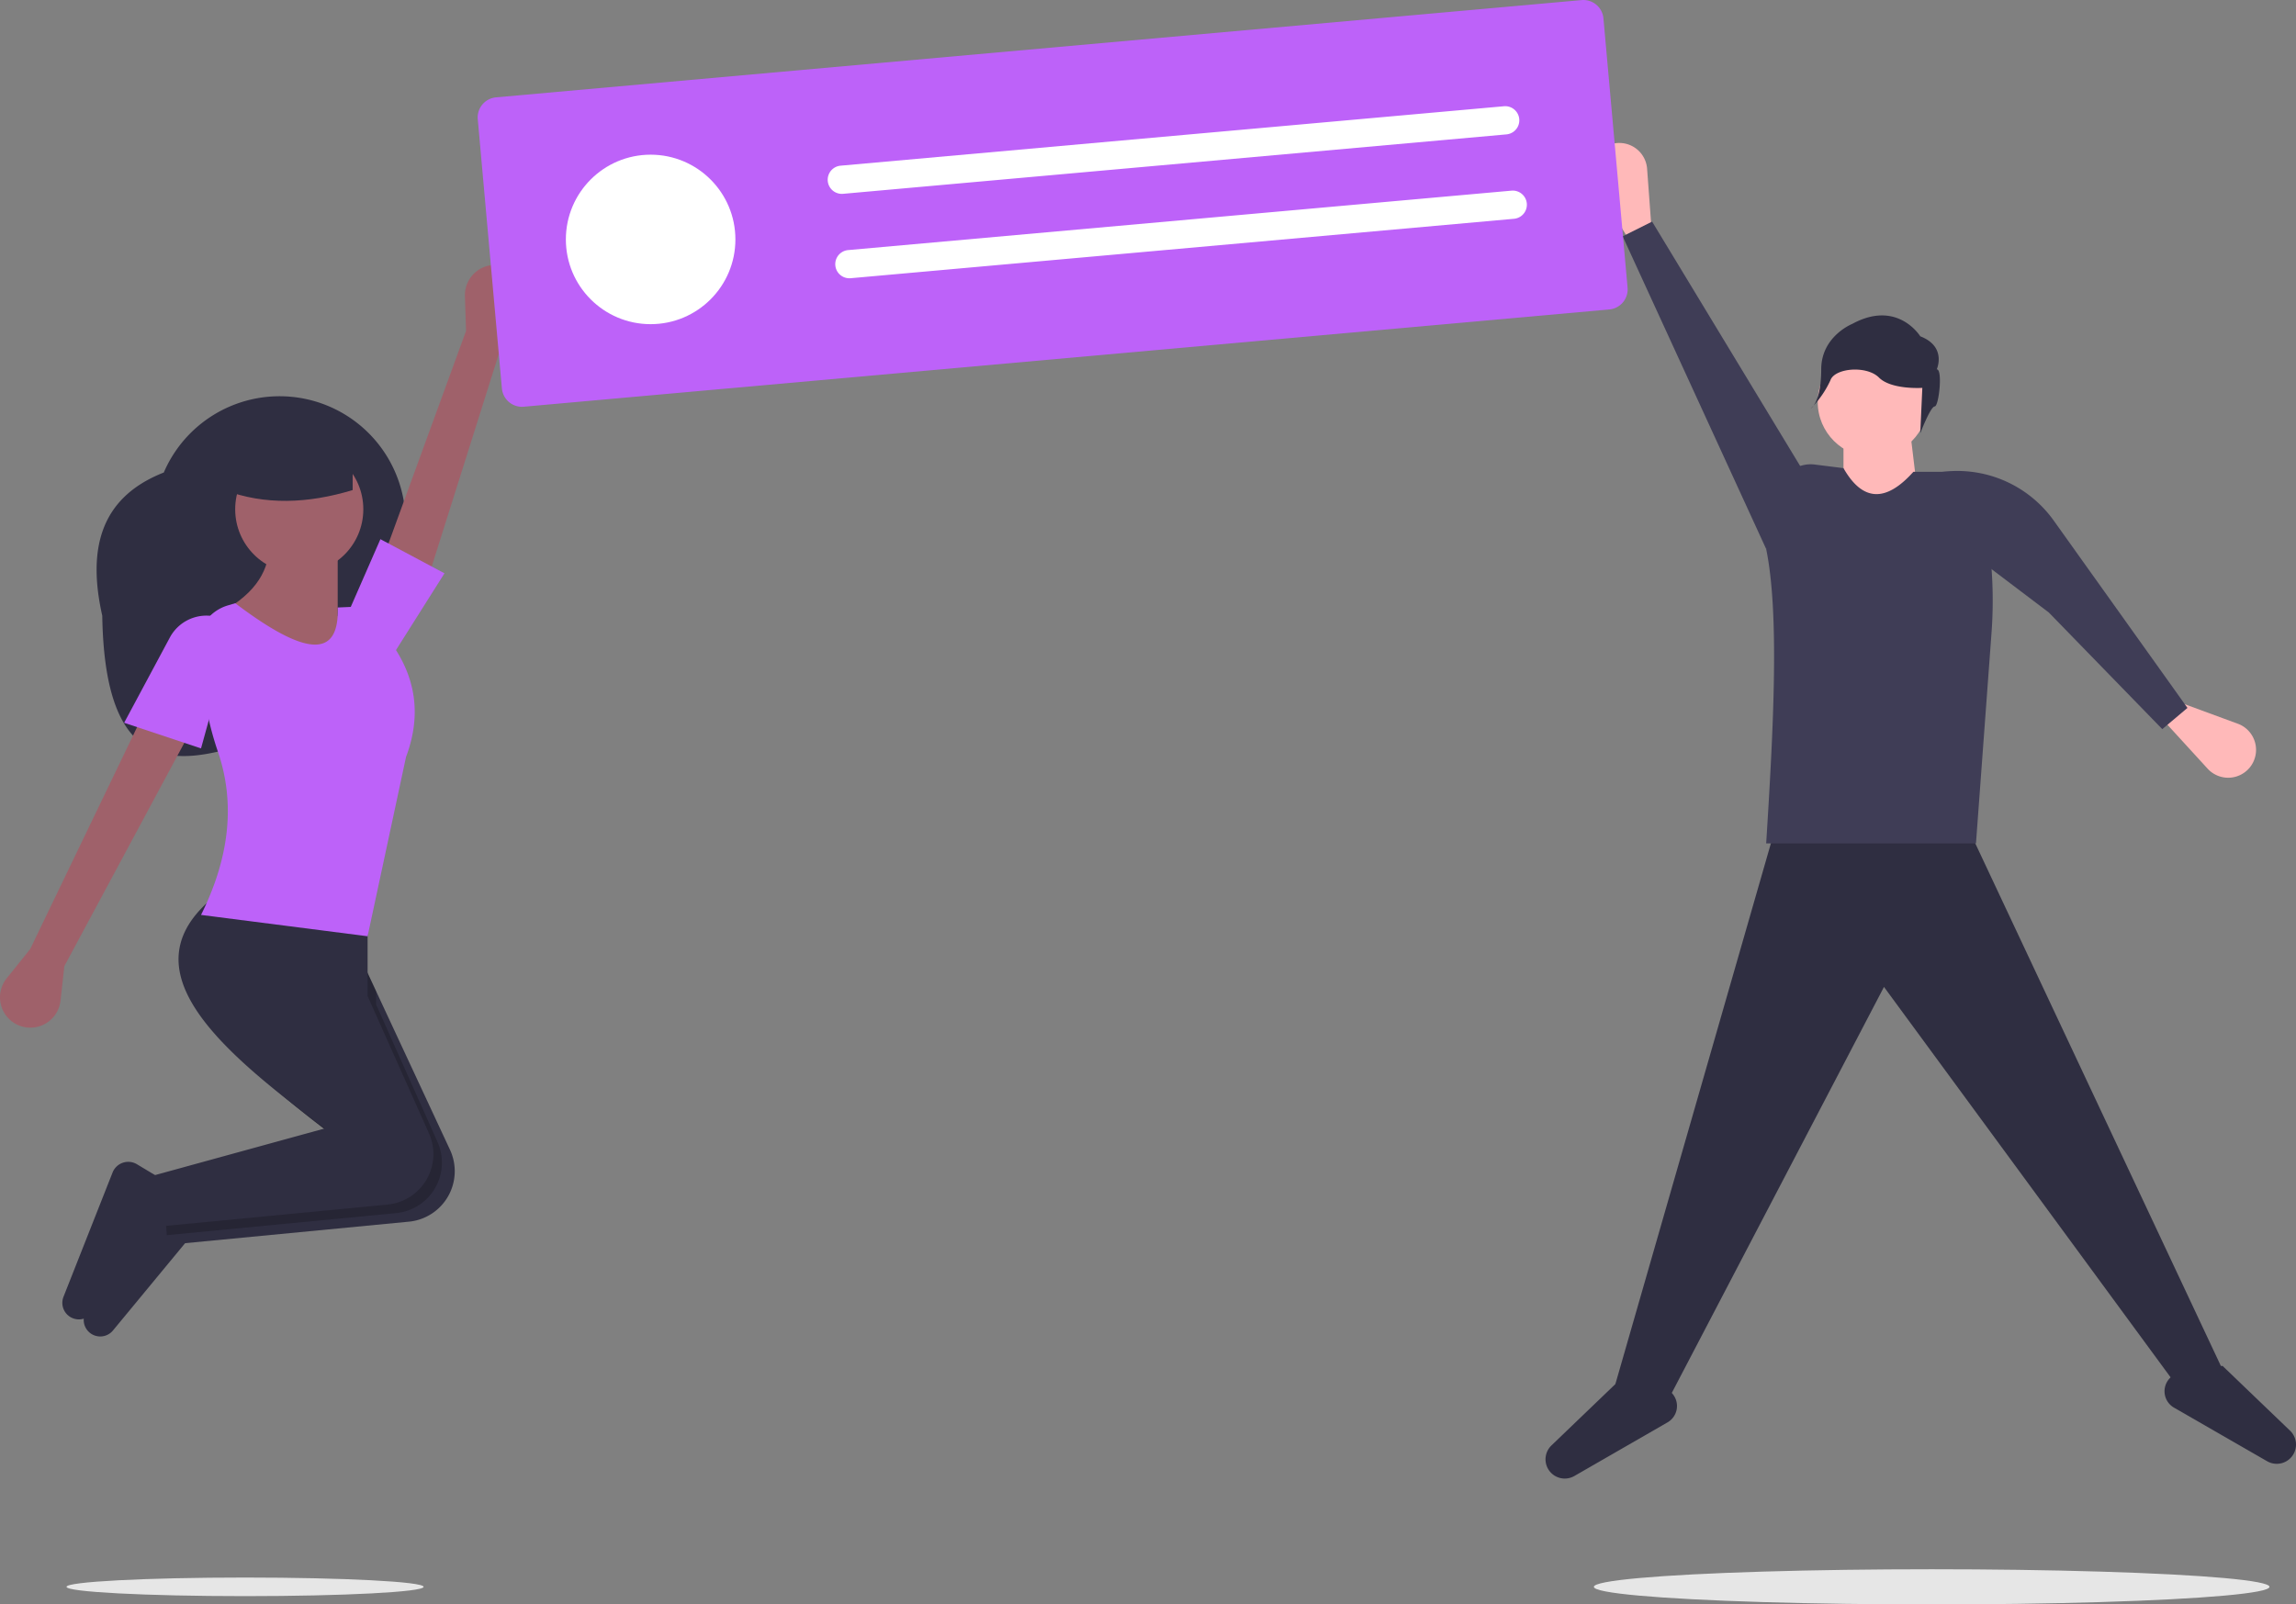 <svg xmlns="http://www.w3.org/2000/svg" width="307.188" height="214.72" viewBox="0 0 307.188 214.72">
  <rect x="0" y="0" width="307.188" height="214.72" fill="#808080" stroke="none"/>
  <g id="Group_13" data-name="Group 13" transform="translate(-0.003 0)">
    <path id="Path_297" data-name="Path 297" d="M165.013,311.063c.294,18.134,7.072,20.1,15.4,18.206a30.588,30.588,0,0,0,21.159-17.893l2.653-6.179a16.857,16.857,0,0,0-8.84-22.139h0a16.857,16.857,0,0,0-22.139,8.84C164.7,295.251,163.018,302.193,165.013,311.063Z" transform="translate(-151.328 -228.662)" fill="#2f2e41"/>
    <path id="Path_298" data-name="Path 298" d="M297.03,237.7l2.555-4.323a4.061,4.061,0,0,0-2.295-5.945h0a4.061,4.061,0,0,0-5.26,4.01l.15,4.647L280.174,269l6.547,1.367Z" transform="translate(-229.824 -191.802)" fill="#9f616a"/>
    <path id="Path_299" data-name="Path 299" d="M128.257,446.153l-3.145,3.915a4.061,4.061,0,0,0,1.424,6.212h0a4.061,4.061,0,0,0,5.778-3.22l.513-4.621L149.4,417.582l-6.286-2.286Z" transform="translate(-124.215 -319.139)" fill="#9f616a"/>
    <path id="Path_300" data-name="Path 300" d="M196.912,532.662l.463,5.56.109,1.3,30.777-2.96a6.786,6.786,0,0,0,5.434-9.514l-9.925-21.309-3.429-7.36-14.857-3.429c-12.251,9.377-1.229,19.725,12.64,30.194q.814.617,1.646,1.234Z" transform="translate(-173.442 -373.077)" fill="#2f2e41"/>
    <path id="Path_301" data-name="Path 301" d="M160.807,627.229h0a2.211,2.211,0,0,0,2.017-.781l10.067-12.187-.571-5.714-3.433-2.06a2.256,2.256,0,0,0-3.259,1.106l-6.566,16.634a2.211,2.211,0,0,0,1.744,3Z" transform="translate(-147.706 -448.392)" fill="#2f2e41"/>
    <path id="Path_302" data-name="Path 302" d="M191.6,531.52l.571,6.857,1.606-.154,29.171-2.806a6.786,6.786,0,0,0,5.434-9.514l-8.211-18.382v-1.783l-3.429-7.36-14.857-3.428c-12.251,9.377-1.229,19.725,12.64,30.194l-.069.091Z" transform="translate(-169.846 -373.078)" opacity="0.2"/>
    <path id="Path_303" data-name="Path 303" d="M151.956,620.149h0a2.211,2.211,0,0,0,2.017-.781l10.067-12.187-.571-5.714-3.433-2.06a2.256,2.256,0,0,0-3.259,1.106l-6.566,16.634a2.211,2.211,0,0,0,1.744,3Z" transform="translate(-141.713 -443.597)" fill="#2f2e41"/>
    <path id="Path_304" data-name="Path 304" d="M188.062,525.582l.571,6.857,30.777-2.961a6.787,6.787,0,0,0,5.437-9.513l-8.214-18.383V491.3l-20-3.428c-12.733,9.745-.327,20.541,14.285,31.428Z" transform="translate(-167.449 -368.283)" fill="#2f2e41"/>
    <circle id="Ellipse_98" data-name="Ellipse 98" cx="8.571" cy="8.571" r="8.571" transform="translate(31.47 59.586)" fill="#9f616a"/>
    <path id="Path_305" data-name="Path 305" d="M212.843,353.637l12,8,10.286-2.286-5.714-5.714v-8.571l-9.143-.571C220.079,347.917,218.118,351.049,212.843,353.637Z" transform="translate(-184.23 -271.194)" fill="#9f616a"/>
    <path id="Path_306" data-name="Path 306" d="M206.516,409.219l22.285,2.857,5.143-24c2.389-6.37,1.018-12-3.4-17.025a3.817,3.817,0,0,0-3.627-3.067l-2.11.092c.239,7.578-5.345,5.753-13.714-.571l-1.011.3a5.676,5.676,0,0,0-3.984,6.269l.921,6.22a42.558,42.558,0,0,0,1.814,7.252C211.113,394.378,210.3,401.607,206.516,409.219Z" transform="translate(-179.617 -286.776)" fill="#bd62f9"/>
    <path id="Path_307" data-name="Path 307" d="M175.672,386.974l10.286,3.429,4.571-16.571-1.549-.7a5.554,5.554,0,0,0-7.194,2.433Z" transform="translate(-159.059 -290.246)" fill="#bd62f9"/>
    <path id="Path_308" data-name="Path 308" d="M145.27,232.661l5.714,6.285,6.857-10.857-8.571-4.571Z" transform="translate(-98.371 -151.36)" fill="#bd62f9"/>
    <path id="Path_309" data-name="Path 309" d="M217.268,306.215c5.386,2.031,11.134,1.82,17.143,0v-6.857H217.268Z" transform="translate(-187.226 -240.629)" fill="#2f2e41"/>
    <path id="Path_310" data-name="Path 310" d="M750.7,413.872l-5.909,2.462-39.394-53.675-28.561,54.66-7.386-1.477L691.114,340.5h25.114Z" transform="translate(-453.331 -230.578)" fill="#2f2e41"/>
    <path id="Path_311" data-name="Path 311" d="M1036.985,696.7h0a2.575,2.575,0,0,1-1.962-.253l-12.462-7.175a2.529,2.529,0,0,1-.526-3.98l1.114-1.114,5.909-.492,9.033,8.672a2.575,2.575,0,0,1-1.106,4.342Z" transform="translate(-731.692 -500.888)" fill="#2f2e41"/>
    <path id="Path_312" data-name="Path 312" d="M766.65,702.805h0a2.575,2.575,0,0,0,1.962-.253l12.462-7.175a2.529,2.529,0,0,0,.526-3.98l-1.114-1.114-5.909-.492-9.033,8.672a2.575,2.575,0,0,0,1.106,4.342Z" transform="translate(-557.969 -505.02)" fill="#2f2e41"/>
    <path id="Path_313" data-name="Path 313" d="M791.887,189.188l-2.462,1.477-5.1-8.291a3.729,3.729,0,0,1,2.408-5.6h0a3.729,3.729,0,0,1,4.487,3.373Z" transform="translate(-570.847 -157.562)" fill="#ffb9b9"/>
    <path id="Path_314" data-name="Path 314" d="M1020.19,409.732l1.022-2.683,9.137,3.361a3.729,3.729,0,0,1,1.573,5.892h0a3.729,3.729,0,0,1-5.612.123Z" transform="translate(-730.944 -313.554)" fill="#ffb9b9"/>
    <circle id="Ellipse_99" data-name="Ellipse 99" cx="7.386" cy="7.386" r="7.386" transform="translate(243.2 46.4)" fill="#ffb9b9"/>
    <path id="Path_315" data-name="Path 315" d="M774.36,189.6H764.019V178.271l8.864-.985Z" transform="translate(-517.372 -120.053)" fill="#ffb9b9"/>
    <path id="Path_316" data-name="Path 316" d="M884.269,360.649H856.2c.99-15.661,1.773-30.8,0-39.394l1.632-7.834a4.414,4.414,0,0,1,4.869-3.479l3.84.48c2.6,4.572,5.744,4.528,9.356.492h4.626a4.638,4.638,0,0,1,4.637,4.729h0a58.584,58.584,0,0,1,1.19,16.813Z" transform="translate(-619.895 -247.772)" fill="#3f3d56"/>
    <path id="Path_317" data-name="Path 317" d="M672.5,93.836l3.939-1.97,21.174,34.962-5.909,8.864Z" transform="translate(-455.396 -62.209)" fill="#3f3d56"/>
    <path id="Path_318" data-name="Path 318" d="M955.638,347.223l3.367-2.84-17.889-25.067a15.854,15.854,0,0,0-15.768-6.384l-.564.1,6.764,11.837,8.909,6.745Z" transform="translate(-666.337 -249.644)" fill="#3f3d56"/>
    <path id="Path_319" data-name="Path 319" d="M891.576,255.41s1.38-3.036-2.208-4.417c0,0-3.036-4.969-9.11-1.656,0,0-4.141,1.656-4.141,6.073s-1.38,5.245-1.38,5.245a13.324,13.324,0,0,0,2.607-3.765c.552-1.656,4.846-2.032,6.5-.376s5.8,1.38,5.8,1.38l-.276,6.073s1.38-3.589,1.932-3.589S892.4,255.41,891.576,255.41Z" transform="translate(-632.448 -205.985)" fill="#2f2e41"/>
    <ellipse id="Ellipse_100" data-name="Ellipse 100" cx="45.196" cy="2.354" rx="45.196" ry="2.354" transform="translate(213.251 210.013)" fill="#e6e6e6"/>
    <ellipse id="Ellipse_101" data-name="Ellipse 101" cx="23.889" cy="1.244" rx="23.889" ry="1.244" transform="translate(8.902 211.122)" fill="#e6e6e6"/>
    <path id="Path_320" data-name="Path 320" d="M473.587,158.851,328.358,171.867a2.7,2.7,0,0,1-2.93-2.448L322.2,133.394a2.7,2.7,0,0,1,2.448-2.93l145.229-13.016a2.7,2.7,0,0,1,2.93,2.448l3.229,36.025A2.7,2.7,0,0,1,473.587,158.851Z" transform="translate(-258.275 -117.436)" fill="#bd62f9"/>
    <circle id="Ellipse_102" data-name="Ellipse 102" cx="11.341" cy="11.341" r="11.341" transform="translate(75.712 20.701)" fill="#fff"/>
    <path id="Path_321" data-name="Path 321" d="M468.977,169.419a1.89,1.89,0,1,0,.337,3.765l88.751-7.954a1.89,1.89,0,0,0-.337-3.765Z" transform="translate(-356.511 -147.246)" fill="#fff"/>
    <path id="Path_322" data-name="Path 322" d="M472.113,204.409a1.89,1.89,0,1,0,.337,3.765L561.2,200.22a1.89,1.89,0,1,0-.337-3.765Z" transform="translate(-358.635 -170.94)" fill="#fff"/>
  </g>
</svg>

